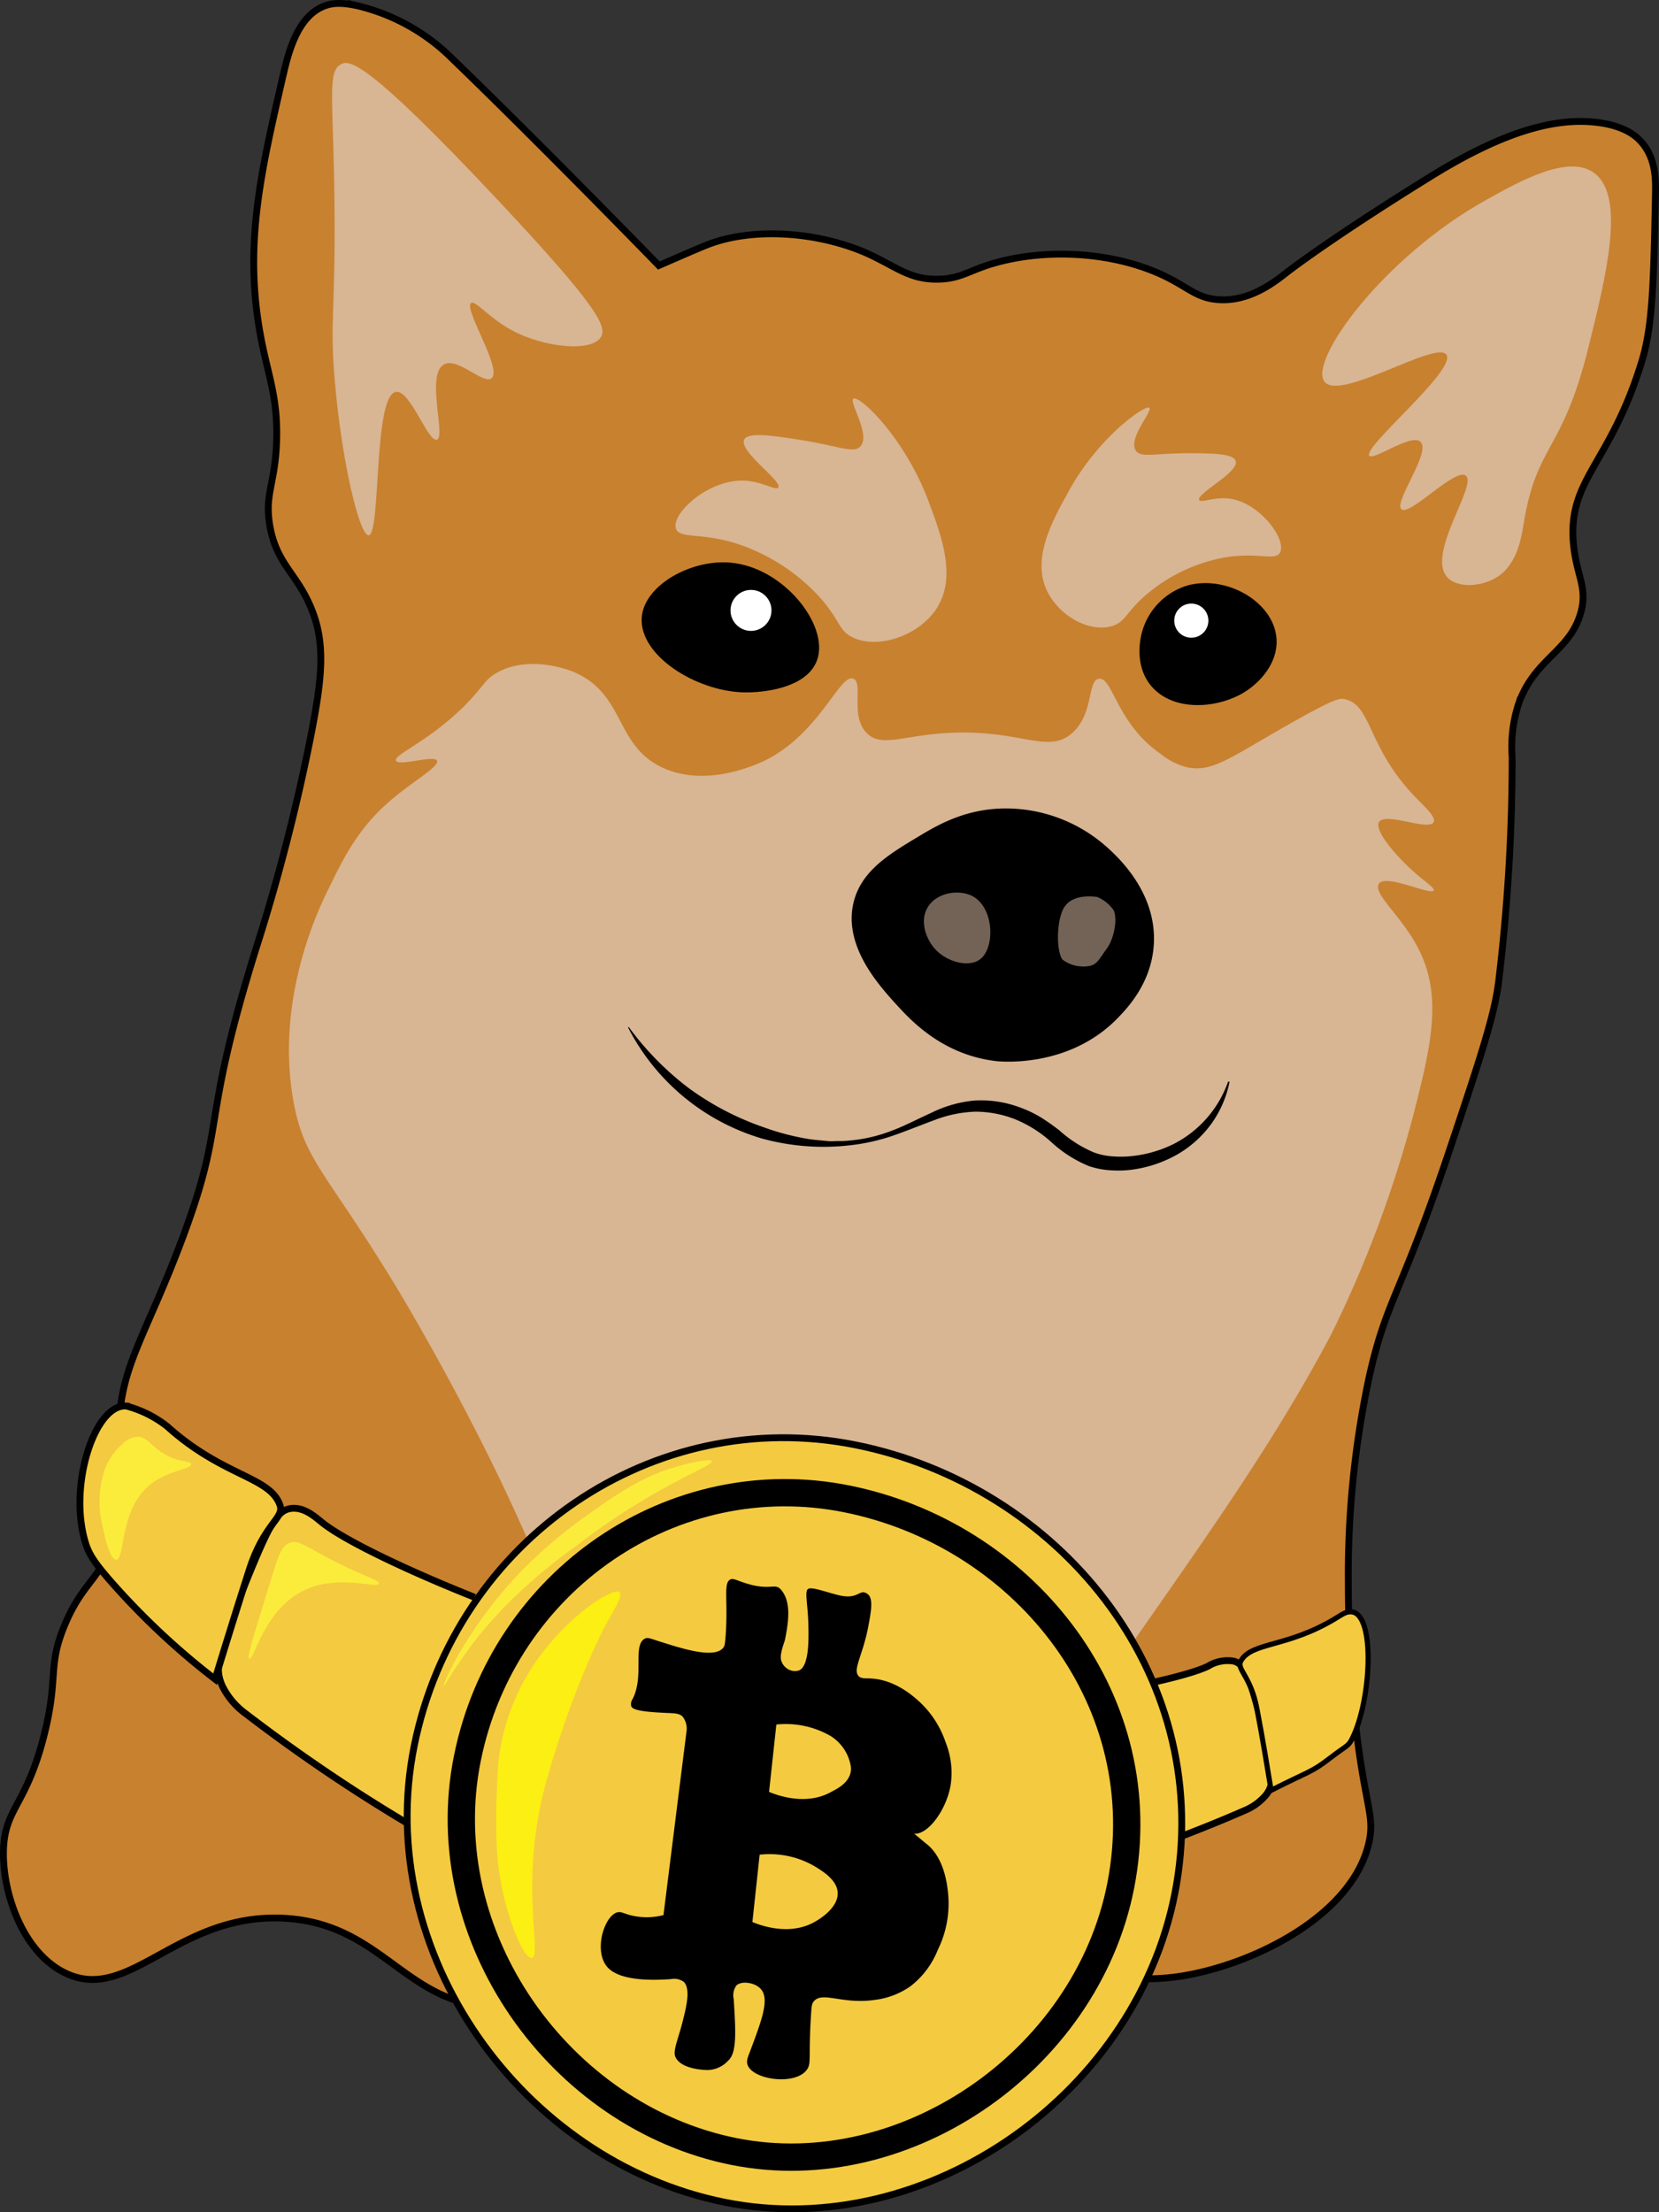 <svg id="Layer_1" data-name="Layer 1" xmlns="http://www.w3.org/2000/svg" viewBox="0 0 243.02 323.94"><rect x="0" y="0" width="243.02" height="323.94" fill="#333333" stroke="none"/><defs><style>.cls-1{fill:#c8812f;}.cls-1,.cls-3,.cls-4,.cls-5,.cls-6,.cls-7,.cls-8,.cls-9{stroke:#000;stroke-miterlimit:10;}.cls-2{fill:#d8b593;}.cls-3,.cls-4,.cls-5{stroke-width:2px;}.cls-4{fill:#736357;}.cls-5{fill:#fff;}.cls-6,.cls-9{fill:none;}.cls-7,.cls-8{fill:#f4ca40;}.cls-8{stroke-width:0.75px;}.cls-9{stroke-width:4px;}.cls-10{fill:#fbec3b;}.cls-11{fill:#fbc13b;}.cls-12,.cls-13{fill:#ff0;}.cls-12{opacity:0.7;}</style></defs><title>cryptodog-logo</title><path class="cls-1" d="M77.5,308.5c.19-6.19,3.39-6.48,6-17,2.1-8.47.41-9.85,3-16s5-6.44,7-12c2.2-6,1.21-10.7,1-15-.48-9.95,3.43-14.28,9-29,6.88-18.18,2.63-16.13,11-43a283,283,0,0,0,8-31c1.73-8.82,2.21-13.79,0-19-2.11-5-5.07-6.4-6-12-.75-4.5.76-6,1-12s-1-9.3-2-14c-3-14.1-.5-24.83,3-40,.78-3.37,2.13-8.52,6-10,1.28-.49,2.69-.52,5,0a29.34,29.34,0,0,1,13,7c13.44,12.93,31,31,31,31h0s5.51-2.41,7-3c6.55-2.6,15.83-2,23,1,4.65,2,6.52,4.11,11,4,2.89-.07,4.07-1,7-2,7.85-2.62,18.87-2.29,27,2,2.8,1.48,4.1,2.81,7,3,4.59.3,8.21-2.6,10-4,0,0,6.17-4.83,21-14,11-6.83,18.35-8.56,24-8,4.32.43,6.17,2,7,3,2.05,2.36,2,5.47,2,7-.26,13.16-.39,19.74-2,25-4.67,15.29-11,17.26-10,27,.49,4.58,2.12,6.26,1,10-1.65,5.53-6.6,6.52-9,13a20.24,20.24,0,0,0-1,8,273.59,273.59,0,0,1-2,33c-.63,4.92-2.75,11.28-7,24-7.41,22.21-9.39,22.18-12,34a138.4,138.4,0,0,0-3,30c0,10.67,1,20,1,20,1.37,12.52,2.95,13.89,2,18-2.3,9.93-14.95,16.74-25,19-19,4.29-23.81-8.84-51-8a113.92,113.92,0,0,0-29,5c-12.82,4.29-13.54,7.6-21,8-15,.8-17.81-12.26-33-13-15.64-.76-22.59,12.61-32,8C80.31,323.47,77.31,314.76,77.5,308.5Z" transform="translate(-76.99 -37.62)"/><path class="cls-2" d="M125,168c2.23-4.58,4.37-9,9-13,3.36-2.94,7.39-5.12,7-6s-5.63.89-6,0,4.71-2.75,10-8c3-3,2.93-3.92,5-5,4.85-2.52,10.63-.16,11,0,7.63,3.24,6,10.73,13,14,6.48,3.05,14-.53,15-1,8.13-4,11-12.83,13-12,1.52.63-.56,5.53,2,8,2,2,5,.46,11,0,11.15-.85,15.31,3.19,19,0,3.25-2.8,2.25-7.85,4-8,2-.18,2.6,6.6,9,11a10,10,0,0,0,4,2c3.79.73,6.5-1.69,16-7,5.56-3.1,6.24-3.17,7-3,3.94.9,3.27,6.85,10,14,1.63,1.73,3.41,3.23,3,4-.71,1.36-7.11-1.53-8,0-.76,1.3,2.79,5.26,5.3,7.46,1.56,1.36,2.87,2.18,2.7,2.54-.37.8-6.94-2.45-8-1s3.58,4.91,6,10c2.77,5.81,2,11.88,0,20a171.1,171.1,0,0,1-13,36c-7.83,14.76-16.51,27.16-29,45-6.46,9.22-10,13.71-13,22-1.59,4.37-2.78,9.12-4,9-2.24-.22-1.49-16.69-4-17s-5.17,15.21-8,15c-3.47-.26-3.92-24-6-24s-2.42,24.45-7,25-10.51-23.57-13-23,1.63,23.35-1,24c-2.94.73-11.17-26.84-15-26-2.58.57-.74,13.53-3,14-2.63.55-6.66-16.65-17-39-7.81-16.89-17-32-17-32-10.22-16.81-13.42-18.39-15-27C117.23,183.91,123.72,170.62,125,168Z" transform="translate(-76.99 -37.62)"/><path class="cls-3" d="M172,128c.42-4,6.58-7.44,11.86-7,7.33.61,13.48,8.66,11.86,13-1.23,3.3-6.82,4.1-9.88,4C179.17,137.77,171.53,132.78,172,128Z" transform="translate(-76.99 -37.62)"/><path class="cls-3" d="M245,131.67a8.84,8.84,0,0,1,6.33-7.39c5-1.28,10.92,2.06,11.6,6.47.5,3.21-1.94,6-4.21,7.39-3.27,2-8.55,2.58-11.61,0C244.44,135.88,244.9,132.42,245,131.67Z" transform="translate(-76.99 -37.62)"/><path class="cls-3" d="M223,192c-7.55-.89-12-5.81-14-8-2.45-2.7-7.42-8.17-6-14,1-4.21,4.88-6.53,9-9,2.66-1.6,6.49-3.9,12-4a21.26,21.26,0,0,1,14,5c1.53,1.32,7.54,6.48,7,14-.37,5.2-3.66,8.61-5,10C233.21,193,223.61,192.07,223,192Z" transform="translate(-76.99 -37.62)"/><path d="M169.09,188a43.17,43.17,0,0,0,8.86,9A41.37,41.37,0,0,0,189,202.73a35.94,35.94,0,0,0,6.07,1.61c1,.19,2.09.25,3.14.36.53.06,1,0,1.58,0a11.86,11.86,0,0,0,1.58-.07,22.15,22.15,0,0,0,6.16-1.41c2-.73,3.86-1.75,5.84-2.63a18,18,0,0,1,6.36-1.82,16.39,16.39,0,0,1,6.65,1,17.47,17.47,0,0,1,3.06,1.45c.95.6,1.87,1.25,2.72,1.91a18,18,0,0,0,5.08,3.24,9.63,9.63,0,0,0,2.84.58,15.09,15.09,0,0,0,3-.08,18,18,0,0,0,5.82-1.73,16.36,16.36,0,0,0,8-9.16l.2.06a15.87,15.87,0,0,1-2.57,6,16.13,16.13,0,0,1-4.87,4.5,18.32,18.32,0,0,1-6.3,2.27A15.31,15.31,0,0,1,240,209a12.38,12.38,0,0,1-3.44-.61,18.4,18.4,0,0,1-5.67-3.63,18.31,18.31,0,0,0-5.15-3.23,16,16,0,0,0-5.91-1.13,18.3,18.3,0,0,0-6,1.25c-2,.73-4,1.56-6,2.25a29.11,29.11,0,0,1-6.31,1.42,34,34,0,0,1-12.95-1,32.3,32.3,0,0,1-19.58-16.26Z" transform="translate(-76.99 -37.62)"/><path class="cls-2" d="M131,116c-1.35.12-4-10.9-5-23-.69-8.45.09-9.45,0-24-.11-17-1.2-20.92,1-22,1.24-.61,3.81-.45,23,20,14.41,15.36,16,18.47,15,20-1.39,2.2-8.26,1.54-13-1-3.44-1.84-5.36-4.46-6-4-1.14.83,4.62,9.66,3,11-1.19,1-5-3.17-7-2-2.64,1.52.32,10.55-1,11s-3.89-7.3-6-7C131.65,95.47,132.82,115.84,131,116Z" transform="translate(-76.99 -37.62)"/><path class="cls-2" d="M271,93.5c-2.34-3.06,8.57-18.16,23.59-26.55,5.07-2.84,12.26-6.85,16-3.94,4.54,3.49,1.68,15-.94,25.57-3.82,15.37-7.51,13.93-9.44,25.57-.32,1.95-.86,5.91-3.77,7.87-2.34,1.58-6.11,1.8-7.55,0-2.83-3.53,4.53-13.39,2.83-14.75-1.52-1.22-8.27,6-9.44,4.92s4.32-8.25,2.83-9.84c-1.31-1.4-6.94,2.79-7.54,2-.95-1.29,12.66-12.44,11.32-14.75S273.26,96.49,271,93.5Z" transform="translate(-76.99 -37.62)"/><path class="cls-4" d="M221,179c-2.16,1.47-6,.44-8-2-1.36-1.65-2.42-4.58-1-7,1.62-2.74,5.57-3.34,8-2C223.78,170.09,224,177,221,179Z" transform="translate(-76.99 -37.62)"/><path class="cls-4" d="M232,178.91c-1.41-1.33-1.34-6.71,0-8.91,1.75-2.88,6-2,6-2h0a6.49,6.49,0,0,1,3,2.42c.85,1.69.14,5-1,6.58s-1.56,2.58-3,3A6.1,6.1,0,0,1,232,178.91Z" transform="translate(-76.99 -37.62)"/><path class="cls-2" d="M176,115c-.67-2.23,4.79-7.21,10-7,2.64.1,4.65,1.52,5,1,.62-.93-5.82-5.3-5-7,.55-1.15,4.22-.59,8,0,5.84.9,8,2.07,9,1,1.62-1.69-1.72-6.54-1-7,.88-.56,7.51,5.68,11,15,1.95,5.2,4.26,11.37,1,16-2.63,3.74-8.35,5.68-12,4-2.22-1-1.89-2.55-5-6a28.46,28.46,0,0,0-10-7C180.48,115.25,176.54,116.77,176,115Z" transform="translate(-76.99 -37.62)"/><path class="cls-2" d="M264.52,118.48c.92-1.93-3-7.28-7.44-7.85-2.28-.29-4.21.71-4.43.18-.38-.94,5.8-4,5.36-5.66-.29-1.14-3.5-1.15-6.82-1.17-5.13,0-7.13.73-7.84-.41-1.12-1.77,2.49-5.72,2-6.24s-7.3,4.08-11.74,12.09c-2.47,4.46-5.41,9.76-3.36,14.47,1.67,3.8,6.24,6.41,9.62,5.41,2.06-.61,2-2.06,5.21-4.75a24.35,24.35,0,0,1,9.63-4.93C260.65,118.06,263.78,120,264.52,118.48Z" transform="translate(-76.99 -37.62)"/><circle class="cls-5" cx="110.01" cy="89.38" r="4"/><circle class="cls-5" cx="174.51" cy="90.88" r="3.5"/><path class="cls-6" d="M163.5,313.5" transform="translate(-76.99 -37.62)"/><path class="cls-7" d="M136.5,304.5a245.28,245.28,0,0,1-23.58-16,11,11,0,0,1-3.36-4c-1.23-2.71-.64-5.14,3.36-15,3.5-8.64,4.65-10.74,6.71-11,1.84-.23,3.41,1.13,4.47,2,3.46,2.82,13.44,7.45,22.4,11" transform="translate(-76.99 -37.62)"/><path class="cls-7" d="M108.5,283.5a108.33,108.33,0,0,1-15-14c-2.65-3-3.48-4.29-4-6-2.54-8.3,1.36-20.35,6-20a16.51,16.51,0,0,1,6,3c8.18,7.36,15,7.31,16.5,11.5.68,1.91-2.31,2.68-4.5,9.5C111.55,273.58,109.87,279,108.5,283.5Z" transform="translate(-76.99 -37.62)"/><path class="cls-7" d="M238.51,310.49a203.64,203.64,0,0,0,20.77-7.75,8.18,8.18,0,0,0,3.17-2.3c1.32-1.72,1.16-3.5-.77-10.94-1.69-6.53-2.34-8.16-3.94-8.64a5.46,5.46,0,0,0-3.81.75c-3.11,1.47-11.63,3.25-19.2,4.44" transform="translate(-76.99 -37.62)"/><path class="cls-8" d="M263.19,299.77c5.73-2.9,5.84-2.56,8.73-4.79,2.32-1.79,2.54-1.59,3.12-2.73,2.82-5.51,3.48-18.32-.07-18.61-.78-.07-1.23.29-2.49,1.05-7,4.19-12.13,3.36-13.71,6.12-.73,1.25,1.45,2.14,2.37,7.17C262,292.47,262.64,296.44,263.19,299.77Z" transform="translate(-76.99 -37.62)"/><path class="cls-7" d="M249.35,313.46c5.21-31-17.38-58.3-47-64.26S143.77,263,137.66,293.29s15.83,60.82,45.45,66.79S244.22,344,249.35,313.46Z" transform="translate(-76.99 -37.62)"/><path class="cls-9" d="M241.39,312.47c4.5-26.73-14.89-50.25-40.34-55.37s-50.34,11.91-55.6,38,13.56,52.43,39,57.55S237,338.76,241.39,312.47Z" transform="translate(-76.99 -37.62)"/><path d="M212.55,307.49c2.89,2.13,3.25,6.48,3.36,7.83a15.37,15.37,0,0,1-1.56,7.85,12.57,12.57,0,0,1-4,5.3,11.49,11.49,0,0,1-5.3,2c-4.7.67-7.64-1.33-8.87.23-.26.32-.31.62-.39,2-.4,6.11.1,7.06-.62,8-1.71,2.33-7.93,1.47-8.68-.75-.18-.54,0-1,.39-2,1.62-4.31,2.74-7.3,1.75-8.83-.79-1.22-3-1.53-3.77-.77a2.48,2.48,0,0,0-.39,2c.29,4.69.49,7.86-.81,9a4.2,4.2,0,0,1-3.22,1.38c-.86-.05-3.78-.25-4.52-1.94-.37-.85.32-2.33,1-4.9.6-2.35,1.29-5.05.22-6.08a2.4,2.4,0,0,0-1.88-.39c-1.86.12-7.58.49-9.43-1.92s-.31-7.29,1.55-7.85c.55-.16.9.12,1.89.39a9.69,9.69,0,0,0,4.91,0q1.68-13.42,3.37-26.86A2.85,2.85,0,0,0,177,289c-.51-.53-1.17-.5-2.83-.58-4.09-.19-4.59-.62-4.72-1a1.29,1.29,0,0,1,.2-1c1.74-3.37,0-7.82,1.75-8.83.52-.3.89,0,2.83.58,3,.94,7.36,2.3,8.68.76.2-.23.29-.48.39-2,.34-5-.35-7.44.62-8,.39-.25.78,0,1.88.38,4.15,1.42,4.66-.07,5.66,1.16,1.38,1.7,1.11,4.31.52,7.25-.05.28-.79,2.05-.58,2.94a2.17,2.17,0,0,0,.75,1.18,2,2,0,0,0,1.88.38c1.54-.64,1.42-4.82,1.37-6.86-.09-3-.59-4.79,0-5.1s2.83.58,4.71,1c2.77.57,2.78-1.13,4-.21.87.69.45,2.73,0,5.1-.82,4-2.19,5.91-1.37,6.87.39.44.95.32,1.89.38,3.58.22,6.23,2.65,7.15,3.5a14.38,14.38,0,0,1,3.74,5.87,12,12,0,0,1,.72,6.27c-.65,3.71-3.37,7.27-5.33,7.08" transform="translate(-76.99 -37.62)"/><path class="cls-7" d="M190.26,289.69l-1.15,10.62c.82.38,5.7,2.51,9.92.11.54-.31,3.23-1.44,3.12-4a7,7,0,0,0-3.18-5A13.63,13.63,0,0,0,190.26,289.69Z" transform="translate(-76.99 -37.62)"/><path class="cls-7" d="M187.81,308.75l-1.14,10.62c.82.37,5.69,2.5,9.91.1.55-.31,3.73-2.12,3.62-4.72-.09-2.13-2.34-3.51-3.68-4.32A13.63,13.63,0,0,0,187.81,308.75Z" transform="translate(-76.99 -37.62)"/><path class="cls-10" d="M113.5,280.5c-.34-.14.18-1.84,3-11,1.26-4.12,1.7-5.55,3-6s2.38.7,7,3c4,2,6.1,2.51,6,3-.17.82-5.93-1.45-11,1C115.63,273.34,114.21,280.79,113.5,280.5Z" transform="translate(-76.99 -37.62)"/><path class="cls-11" d="M273,331" transform="translate(-76.99 -37.62)"/><path class="cls-10" d="M92,261a14.36,14.36,0,0,1,0-7,9,9,0,0,1,3-5,3.55,3.55,0,0,1,2-1c1.73-.09,2.26,1.81,5,3,1.79.77,2.94.56,3,1,.1.75-3.39.91-6,3-4.6,3.67-3.62,11-5,11C93,266,92.21,262.05,92,261Z" transform="translate(-76.99 -37.62)"/><path class="cls-10" d="M142,284.47c-.24-.15,3.6-8.84,11.59-17.05a71.77,71.77,0,0,1,9.82-8.22c5.51-4,8.48-5.35,10.4-6.06,3.49-1.3,7.29-2,7.46-1.56s-3,1.67-8,4.5a102.94,102.94,0,0,0-11.78,7.83,81.67,81.67,0,0,0-9.82,8.22C145,278.76,142.18,284.59,142,284.47Z" transform="translate(-76.99 -37.62)"/><path class="cls-12" d="M149.81,298.8c.07-1.45.11-2.41.21-3.38A32,32,0,0,1,154,283.31c4.57-8.08,12.72-13.47,13.75-12.53.49.45-.69,2.35-2,4.7,0,0-4.62,8.48-8.66,22.74-4.22,14.88-.56,25.83-2.2,26.08-1.44.22-4.63-8.22-5.07-15.3C149.69,307.25,149.6,303.29,149.81,298.8Z" transform="translate(-76.99 -37.62)"/><path class="cls-13" d="M295,332" transform="translate(-76.99 -37.62)"/></svg>